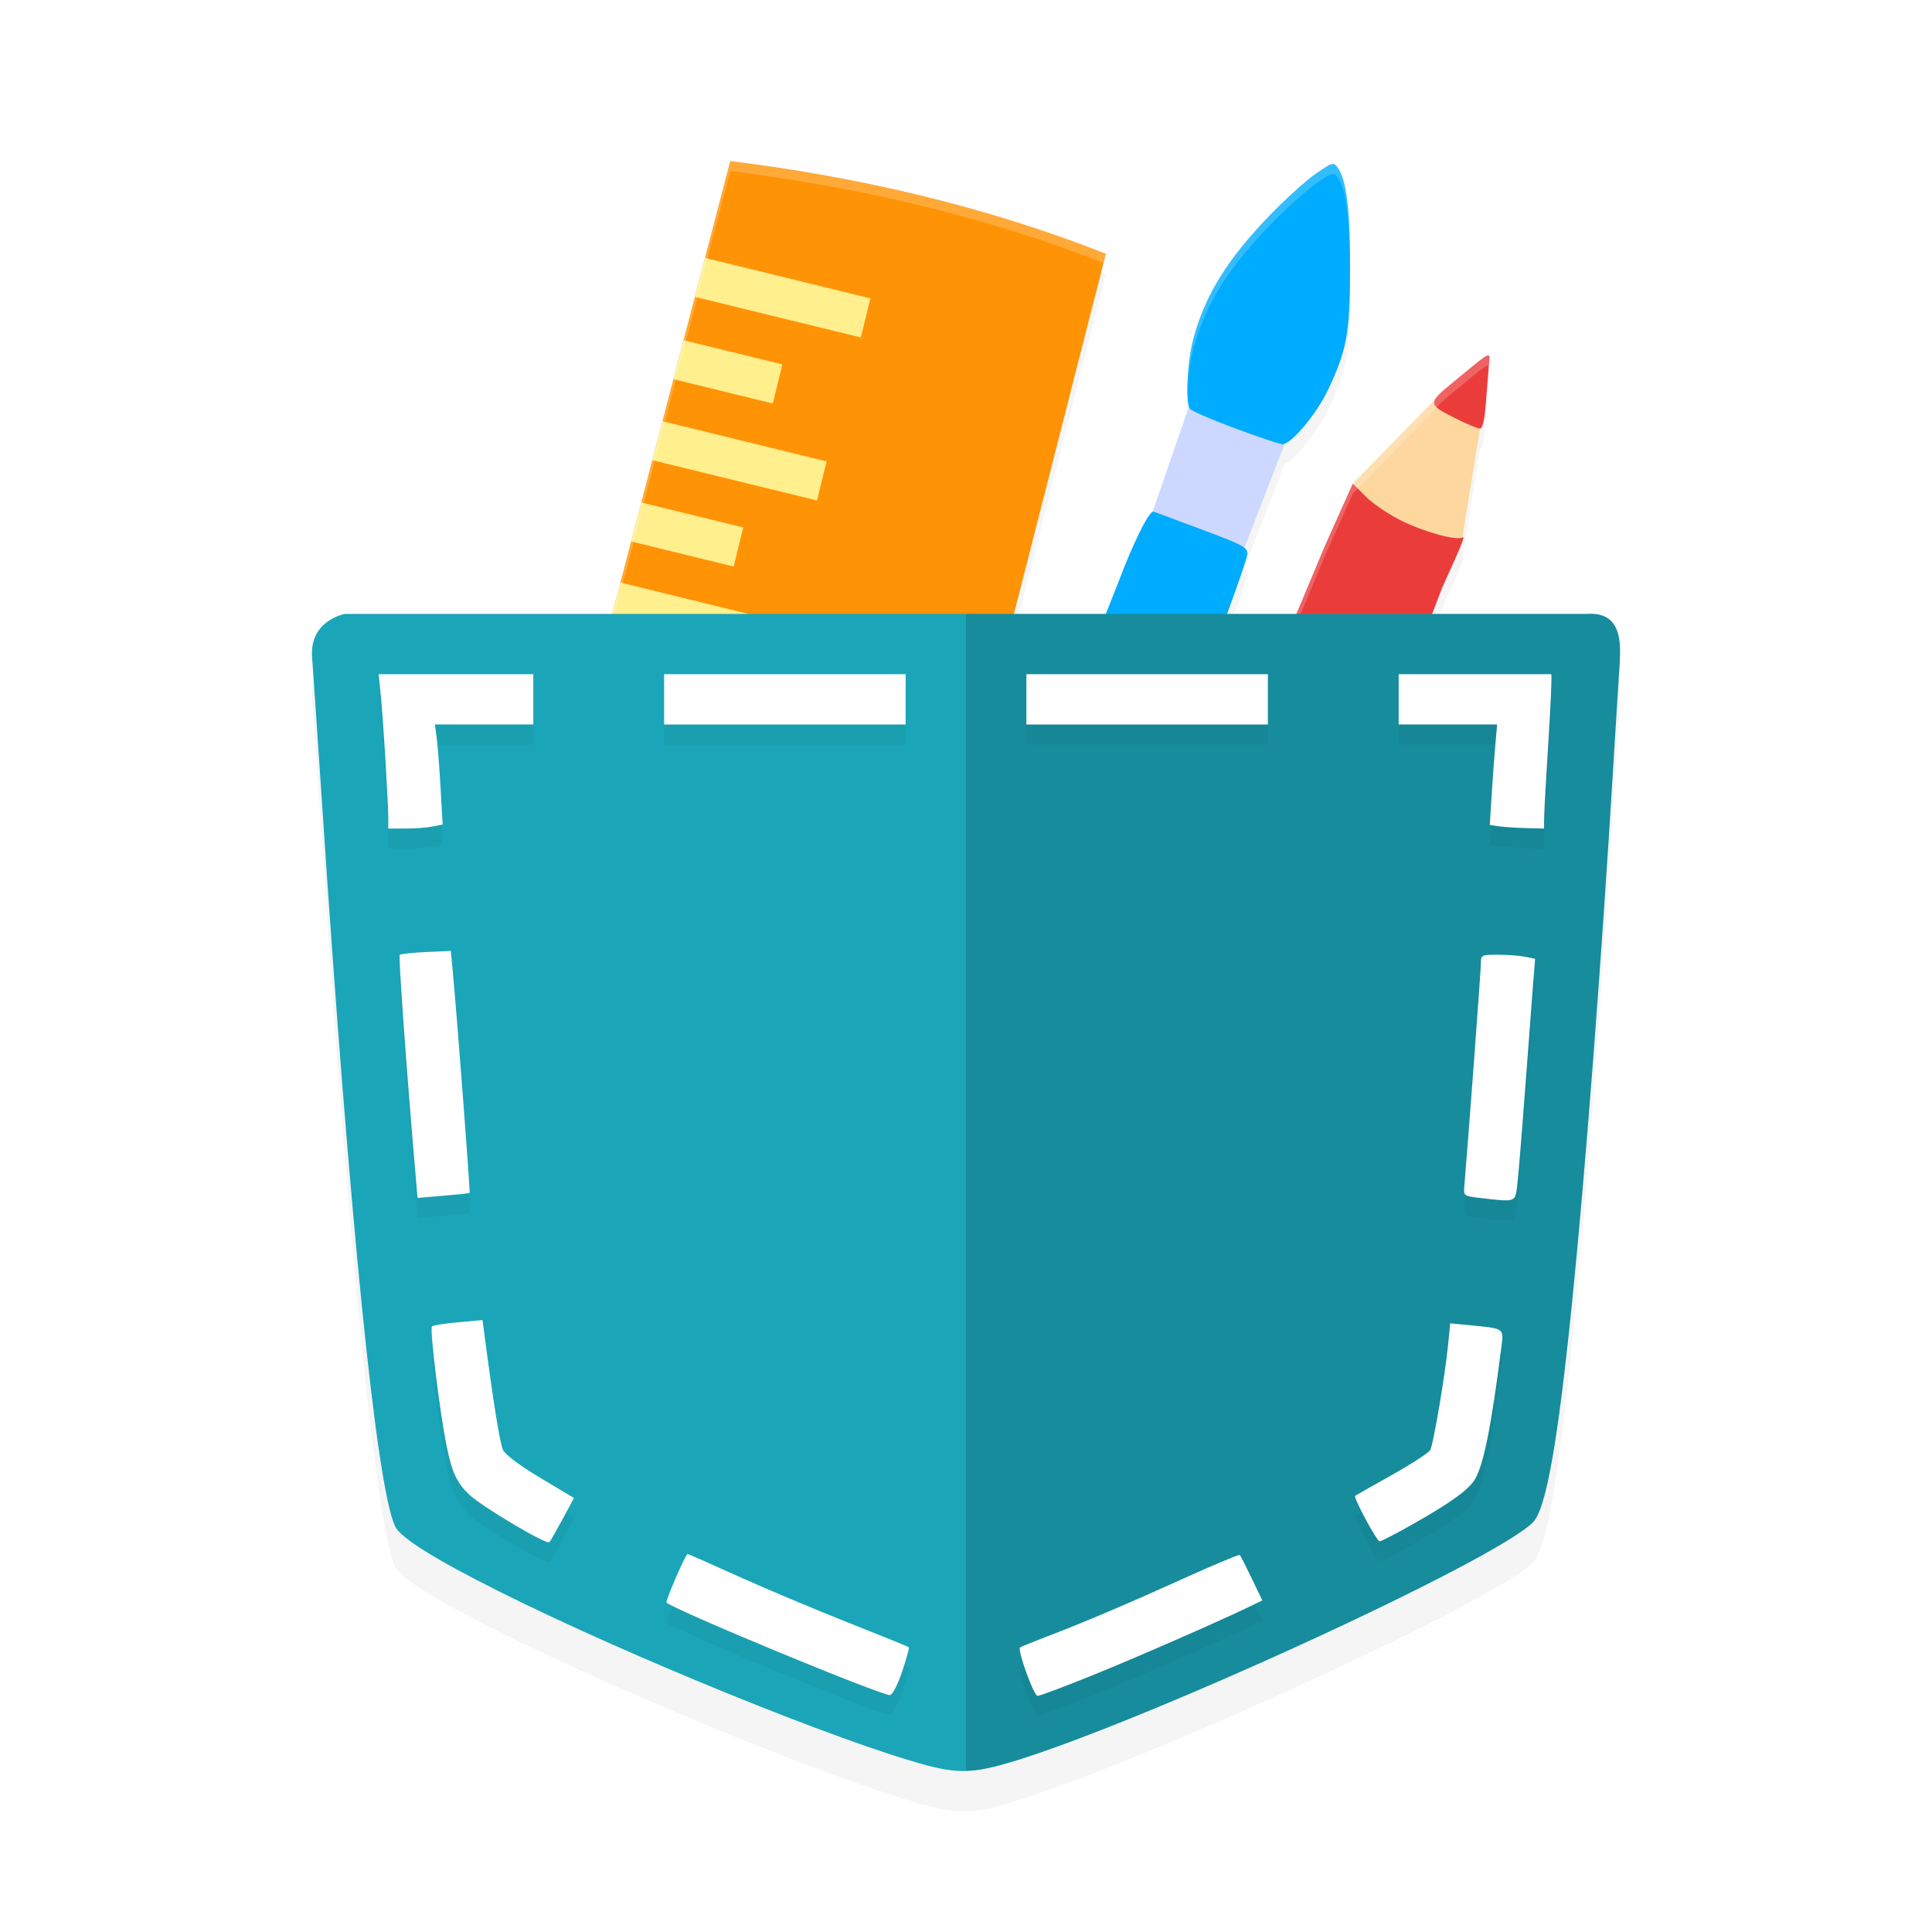<?xml version="1.0" encoding="UTF-8" standalone="no"?>
<svg
   width="192"
   height="192"
   version="1"
   id="svg28"
   sodipodi:docname="apps_pocket_paint.svg"
   inkscape:version="1.1.1 (1:1.1+202109281949+c3084ef5ed)"
   xmlns:inkscape="http://www.inkscape.org/namespaces/inkscape"
   xmlns:sodipodi="http://sodipodi.sourceforge.net/DTD/sodipodi-0.dtd"
   xmlns="http://www.w3.org/2000/svg"
   xmlns:svg="http://www.w3.org/2000/svg"
   xmlns:rdf="http://www.w3.org/1999/02/22-rdf-syntax-ns#"
   xmlns:cc="http://creativecommons.org/ns#"
   xmlns:dc="http://purl.org/dc/elements/1.1/">
  <defs
     id="defs32">
    <filter
       inkscape:collect="always"
       style="color-interpolation-filters:sRGB"
       id="filter23727"
       x="-0.045"
       y="-0.051"
       width="1.09"
       height="1.102">
      <feGaussianBlur
         inkscape:collect="always"
         stdDeviation="2.45"
         id="feGaussianBlur23729" />
    </filter>
    <filter
       inkscape:collect="always"
       style="color-interpolation-filters:sRGB"
       id="filter23784"
       x="-0.06"
       y="-0.099"
       width="1.12"
       height="1.199">
      <feGaussianBlur
         inkscape:collect="always"
         stdDeviation="2.224"
         id="feGaussianBlur23786" />
    </filter>
    <filter
       inkscape:collect="always"
       style="color-interpolation-filters:sRGB"
       id="filter24039"
       x="-0.07"
       y="-0.081"
       width="1.14"
       height="1.161">
      <feGaussianBlur
         inkscape:collect="always"
         stdDeviation="3.408"
         id="feGaussianBlur24041" />
    </filter>
  </defs>
  <sodipodi:namedview
     pagecolor="#ffffff"
     bordercolor="#666666"
     borderopacity="1"
     objecttolerance="10"
     gridtolerance="10"
     guidetolerance="10"
     inkscape:pageopacity="0"
     inkscape:pageshadow="2"
     inkscape:window-width="1920"
     inkscape:window-height="1019"
     id="namedview30"
     showgrid="false"
     inkscape:zoom="1"
     inkscape:cx="38.5"
     inkscape:cy="143"
     inkscape:window-x="0"
     inkscape:window-y="34"
     inkscape:window-maximized="1"
     inkscape:current-layer="svg28"
     inkscape:pagecheckerboard="0"
     inkscape:snap-global="true"
     showguides="true"
     inkscape:snap-bbox="true"
     inkscape:snap-bbox-midpoints="true">
    <inkscape:grid
       type="xygrid"
       id="grid841" />
  </sodipodi:namedview>
  <path
     id="path23731"
     style="opacity:0.2;fill:#000000;fill-opacity:1;stroke-width:16;stroke-linecap:round;stroke-linejoin:round;filter:url(#filter23784)"
     d="m 72.57,18.002 -2.508,9.625 -1.008,3.873 -1.123,4.309 -1.008,3.871 -1.965,7.539 -0.133,0.514 -1.096,4.205 -1.008,3.871 -1.064,4.086 -1.008,3.873 -1.279,4.908 L 98.555,71.66 109.9,27.219 C 97.97,22.517 85.474,19.613 72.57,18.002 Z m 59.932,0.295 c -0.055,-0.006 -0.115,0.002 -0.186,0.021 -0.282,0.079 -0.719,0.37 -1.543,0.938 -0.951,0.655 -2.985,2.489 -4.52,4.076 -4.24,4.385 -6.426,7.882 -7.621,12.195 -0.589,2.125 -0.821,5.765 -0.477,6.871 l -3.605,10.457 c -0.533,0.252 -2.047,3.362 -3.484,7.201 l -2.115,5.33 12.434,-0.814 c 0.57,-1.605 2.578,-7.008 2.578,-7.559 0,-0.206 -0.066,-0.378 -0.297,-0.568 l 4.01,-10.35 c 1.009,-0.385 3.26,-3.144 4.307,-5.359 1.889,-4 2.188,-5.662 2.188,-12.162 0,-5.842 -0.36,-8.719 -1.24,-9.924 -0.153,-0.209 -0.263,-0.337 -0.428,-0.354 z m 15.383,19.02 c -0.29,0.013 -1.119,0.736 -3.283,2.512 -1.077,0.884 -1.74,1.431 -1.979,1.855 l -8.184,8.375 -2.818,6.295 -3.516,8.408 13.414,0.377 1.812,-4.768 c 1.869,-4.071 2.305,-5.143 2.016,-4.965 -0.004,0.003 -0.011,0.004 -0.016,0.006 l 1.748,-10.824 c 0.26,-0.023 0.446,-0.814 0.572,-2.432 0.105,-1.339 0.242,-3.037 0.305,-3.775 0.049,-0.578 0.125,-0.961 0.002,-1.047 -0.019,-0.013 -0.044,-0.019 -0.074,-0.018 z" />
  <path
     id="rect4992"
     style="opacity:1;fill:#ccd8ff;stroke-width:16;stroke-linecap:round;stroke-linejoin:round;fill-opacity:1"
     d="m 118.433,39.594 9.856,2.918 -5.351,13.812 -8.979,-3.753 z"
     sodipodi:nodetypes="ccccc" />
  <path
     id="rect5422"
     style="opacity:1;fill:#fed79f;stroke-width:16;stroke-linecap:round;stroke-linejoin:round;fill-opacity:1"
     d="m 143.181,39.115 4.065,2.444 -1.928,11.939 c -4.94,1.813 -8.054,-1.415 -10.878,-5.439 z"
     sodipodi:nodetypes="ccccc" />
  <path
     style="fill:#00acfd;fill-opacity:1;stroke-width:0.314"
     d="m 114.645,50.844 c -0.421,-0.158 -2.043,3.112 -3.578,7.213 l -2.114,5.329 12.432,-0.814 c 0.57,-1.605 2.579,-7.008 2.579,-7.559 0,-0.615 -0.551,-0.907 -4.475,-2.367 -2.461,-0.916 -4.641,-1.727 -4.844,-1.803 z"
     id="path5702"
     sodipodi:nodetypes="ccccssc" />
  <path
     style="fill:#eb3c3c;fill-opacity:1;stroke-width:0.314"
     d="m 134.439,48.059 -2.818,6.295 -3.516,8.409 13.414,0.376 1.813,-4.767 c 1.869,-4.071 2.305,-5.143 2.016,-4.965 -0.553,0.342 -3.634,-0.482 -5.926,-1.584 -1.291,-0.621 -2.939,-1.721 -3.664,-2.445 z"
     id="path5700"
     sodipodi:nodetypes="cccccsssc" />
  <path
     style="fill:#eb3c3c;stroke-width:0.314;fill-opacity:1"
     d="m 147.959,35.334 c -0.205,-0.144 -0.97,0.534 -3.357,2.494 -2.801,2.299 -2.799,2.327 0.17,3.811 1.047,0.523 2.08,0.951 2.297,0.951 0.266,0 0.456,-0.792 0.584,-2.434 0.105,-1.339 0.242,-3.037 0.305,-3.775 0.049,-0.578 0.125,-0.961 0.002,-1.047 z"
     id="path5698" />
  <path
     style="fill:#00acfd;stroke-width:0.314;fill-opacity:1"
     d="m 132.316,16.318 c -0.282,0.079 -0.719,0.37 -1.543,0.938 -0.951,0.655 -2.985,2.489 -4.52,4.076 -4.24,4.385 -6.426,7.882 -7.621,12.195 -0.635,2.291 -0.856,6.348 -0.387,7.086 0.132,0.208 2.144,1.085 4.471,1.949 2.327,0.864 4.458,1.577 4.736,1.584 0.855,0.022 3.398,-3.015 4.529,-5.41 1.889,-4 2.188,-5.662 2.188,-12.162 0,-5.842 -0.36,-8.719 -1.24,-9.924 -0.204,-0.279 -0.331,-0.411 -0.613,-0.332 z"
     id="path5696" />
  <path
     id="rect20637"
     style="opacity:1;fill:#ff9306;stroke-width:16;stroke-linecap:round;stroke-linejoin:round;fill-opacity:1"
     d="m 72.57,16.002 c 12.903,1.612 25.4,4.515 37.33,9.216 L 98.556,69.66 59.371,66.676 Z"
     sodipodi:nodetypes="ccccc" />
  <path
     id="path21090"
     style="color:#000000;fill:#ffef8d;-inkscape-stroke:none;opacity:1;fill-opacity:1"
     d="M 70.062 25.627 L 69.055 29.5 L 85.549 33.537 L 86.5 29.652 L 70.062 25.627 z M 67.932 33.809 L 66.924 37.68 L 76.799 40.098 L 77.75 36.213 L 67.932 33.809 z M 65.836 41.859 L 64.826 45.732 L 81.195 49.738 L 82.146 45.854 L 65.836 41.859 z M 63.73 49.938 L 62.723 53.809 L 72.912 56.303 L 73.863 52.418 L 63.73 49.938 z M 61.658 57.895 L 60.65 61.768 L 77.697 65.939 L 78.648 62.055 L 61.658 57.895 z " />
  <path
     style="opacity:0.2;fill:#000000;fill-opacity:1;stroke-width:0.314;filter:url(#filter23727)"
     d="M 92.071,179.429 C 83.413,177.11 62.394,168.561 49.602,162.157 43.198,158.95 39.775,156.804 39.254,155.669 37.4,151.625 34.76,125.473 32.003,83.843 31.617,78.007 31.235,72.394 31.021,69.389 c -0.324,-3.746 3.252,-4.379 3.252,-4.379 l 17.322,2e-6 100.274,-2e-6 h 5.93 c 3.574,-0.224 3.2,3.354 3.181,4.678 -0.162,2.467 -0.406,6.35 -0.641,10.238 -1.183,19.616 -2.792,40.583 -4.1,53.436 -1.42,13.954 -2.577,20.514 -3.86,21.883 -3.534,3.771 -39.773,20.383 -52.38,24.01 -3.281,0.944 -4.921,0.98 -7.928,0.175 z"
     id="path23689"
     sodipodi:nodetypes="cccsccccccsssscc" />
  <path
     id="path23790"
     style="opacity:0.2;fill:#ffffff;stroke-width:16;stroke-linecap:round;stroke-linejoin:round;fill-opacity:1"
     d="M 72.57 16.002 L 59.371 66.676 L 59.627 66.695 L 72.57 17.002 C 85.39 18.603 97.808 21.481 109.668 26.129 L 109.9 25.219 C 97.97 20.518 85.474 17.613 72.57 16.002 z " />
  <path
     id="path23834"
     style="opacity:0.2;fill:#ffffff;stroke-width:16;stroke-linecap:round;stroke-linejoin:round;fill-opacity:1"
     d="M 147.885 35.316 C 147.595 35.33 146.765 36.052 144.602 37.828 C 143.524 38.712 142.862 39.259 142.623 39.684 L 134.439 48.059 L 131.621 54.354 L 128.105 62.762 L 128.52 62.773 L 131.621 55.354 L 134.439 49.059 L 142.623 40.684 C 142.862 40.259 143.524 39.712 144.602 38.828 C 146.765 37.052 147.595 36.33 147.885 36.316 C 147.915 36.315 147.94 36.321 147.959 36.334 C 147.96 36.334 147.96 36.335 147.961 36.336 C 148.01 35.788 148.078 35.417 147.959 35.334 C 147.94 35.321 147.915 35.315 147.885 35.316 z " />
  <path
     style="fill:#1ba5b8;fill-opacity:1;stroke-width:0.314"
     d="m 92.071,175.429 c -8.658,-2.319 -29.677,-10.868 -42.469,-17.272 -6.404,-3.206 -9.828,-5.353 -10.348,-6.488 -1.854,-4.044 -4.494,-30.196 -7.251,-71.826 -0.386,-5.836 -0.769,-11.449 -0.983,-14.454 -0.324,-3.746 3.252,-4.379 3.252,-4.379 l 17.322,2e-6 100.274,-2e-6 h 5.93 c 3.574,-0.224 3.2,3.354 3.181,4.678 -0.162,2.467 -0.406,6.35 -0.641,10.238 -1.183,19.616 -2.792,40.583 -4.1,53.436 -1.42,13.954 -2.577,20.514 -3.86,21.883 -3.534,3.771 -39.773,20.383 -52.38,24.01 -3.281,0.944 -4.921,0.98 -7.928,0.175 z"
     id="path1220"
     sodipodi:nodetypes="cccsccccccsssscc" />
  <path
     id="path21656"
     style="opacity:0.15;fill:#000000;fill-opacity:1;stroke-width:0.314"
     d="M 95.999,61.01 V 175.99 c 1.176,-0.034 2.389,-0.273 4,-0.736 12.607,-3.628 48.844,-20.238 52.379,-24.01 1.283,-1.369 2.441,-7.929 3.861,-21.883 1.308,-12.852 2.915,-33.821 4.099,-53.437 0.235,-3.888 0.479,-7.77 0.642,-10.237 0.02,-1.324 0.392,-4.901 -3.182,-4.677 h -5.93 z" />
  <path
     id="path24001"
     style="opacity:0.2;fill:#000000;stroke-width:0.305;filter:url(#filter24039)"
     d="m 37.627,69 0.17,1.629 c 0.315,2.994 0.789,11.435 0.789,12.641 v 1.072 h 1.686 c 0.928,0 2.145,-0.092 2.703,-0.203 l 1.016,-0.203 -0.207,-3.637 C 43.67,78.298 43.496,76.063 43.398,75.33 L 43.221,73.998 H 48.277 53 V 71.334 69 h -7.52 z m 28.373,0 v 2.5 2.5 h 12 12 v -2.5 -2.5 H 78 Z m 36,0 v 2.5 2.5 h 12 12 v -2.5 -2.5 h -12 z m 37,0 v 2.334 2.664 h 4.738 5.047 l -0.174,1.959 c -0.096,1.077 -0.262,3.324 -0.367,4.992 l -0.191,3.033 0.891,0.133 c 0.49,0.073 1.703,0.154 2.695,0.18 l 1.803,0.047 0.018,-1.176 c 0.009,-0.646 0.201,-4.066 0.426,-7.6 0.225,-3.534 0.349,-6.437 0.277,-6.566 h -7.799 z m -94.195,27.502 -2.457,0.111 c -1.351,0.061 -2.531,0.186 -2.623,0.277 -0.138,0.138 0.672,11.43 1.559,21.711 l 0.211,2.447 2.547,-0.215 c 1.401,-0.118 2.583,-0.245 2.629,-0.283 0.077,-0.064 -1.249,-17.494 -1.678,-22.059 z m 104.049,0.377 c -1.644,0 -1.688,0.024 -1.688,0.893 0,0.695 -1.243,17.41 -1.646,22.145 -0.077,0.909 -0.026,0.947 1.49,1.127 3.588,0.425 3.549,0.435 3.75,-1.049 0.099,-0.733 0.459,-5.068 0.799,-9.637 0.34,-4.568 0.703,-9.38 0.809,-10.691 l 0.191,-2.383 -1.01,-0.203 c -0.555,-0.111 -1.768,-0.201 -2.695,-0.201 z m -100.9,36.309 -2.408,0.217 c -1.325,0.119 -2.503,0.306 -2.617,0.416 -0.242,0.234 0.779,8.557 1.457,11.879 0.539,2.642 1.016,3.665 2.262,4.848 1.253,1.189 7.695,5.012 7.949,4.717 0.114,-0.133 0.712,-1.177 1.328,-2.318 l 1.119,-2.074 -3.344,-2 c -2.052,-1.227 -3.488,-2.303 -3.713,-2.783 -0.308,-0.656 -0.968,-4.763 -1.855,-11.543 z m 96.166,0.322 -0.209,2.137 c -0.291,2.979 -1.459,9.87 -1.771,10.453 -0.142,0.266 -1.859,1.383 -3.814,2.482 -1.955,1.099 -3.598,2.03 -3.652,2.07 -0.197,0.146 2.154,4.525 2.43,4.525 0.156,0 1.627,-0.761 3.27,-1.689 3.86,-2.184 5.608,-3.451 6.223,-4.51 0.862,-1.486 1.614,-5.267 2.613,-13.127 0.237,-1.865 0.307,-1.815 -3.016,-2.139 z m -75.791,22.922 c -0.194,0 -2.23,4.706 -2.09,4.83 0.878,0.781 21.498,9.311 22.219,9.191 0.248,-0.041 0.783,-1.089 1.209,-2.365 0.421,-1.261 0.713,-2.337 0.652,-2.393 -0.061,-0.055 -2.813,-1.171 -6.115,-2.479 -3.303,-1.308 -8.197,-3.368 -10.875,-4.58 -2.678,-1.212 -4.928,-2.205 -5,-2.205 z m 54.842,0.104 c -0.341,0.055 -2.657,1.026 -5.387,2.262 -5.792,2.622 -9.901,4.369 -13.768,5.85 -1.381,0.529 -2.569,1.012 -2.643,1.076 -0.286,0.249 1.365,4.812 1.74,4.812 0.219,0 2.629,-0.903 5.357,-2.006 4.453,-1.801 12.822,-5.462 15.832,-6.926 l 1.145,-0.555 -1.051,-2.189 c -0.577,-1.203 -1.109,-2.248 -1.184,-2.322 -0.005,-0.005 -0.02,-0.006 -0.043,-0.002 z" />
  <path
     id="path1587"
     style="fill:#ffffff;stroke-width:0.305"
     d="M 37.627 67 L 37.797 68.629 C 38.111 71.623 38.586 80.064 38.586 81.27 L 38.586 82.342 L 40.271 82.342 C 41.199 82.342 42.416 82.25 42.975 82.139 L 43.99 81.936 L 43.783 78.299 C 43.67 76.299 43.496 74.063 43.398 73.33 L 43.221 71.998 L 48.277 71.998 L 53 71.998 L 53 69.334 L 53 67 L 45.48 67 L 37.627 67 z M 66 67 L 66 69.5 L 66 72 L 78 72 L 90 72 L 90 69.5 L 90 67 L 78 67 L 66 67 z M 102 67 L 102 69.5 L 102 72 L 114 72 L 126 72 L 126 69.5 L 126 67 L 114 67 L 102 67 z M 139 67 L 139 69.334 L 139 71.998 L 143.738 71.998 L 148.785 71.998 L 148.611 73.957 C 148.516 75.034 148.35 77.281 148.244 78.949 L 148.053 81.982 L 148.943 82.115 C 149.433 82.188 150.646 82.269 151.639 82.295 L 153.441 82.342 L 153.459 81.166 C 153.468 80.52 153.66 77.1 153.885 73.566 C 154.11 70.032 154.234 67.129 154.162 67 L 146.363 67 L 139 67 z M 44.805 94.502 L 42.348 94.613 C 40.996 94.675 39.816 94.799 39.725 94.891 C 39.587 95.028 40.397 106.32 41.283 116.602 L 41.494 119.049 L 44.041 118.834 C 45.442 118.716 46.624 118.589 46.67 118.551 C 46.747 118.487 45.421 101.056 44.992 96.492 L 44.805 94.502 z M 148.854 94.879 C 147.209 94.879 147.166 94.902 147.166 95.771 C 147.166 96.467 145.923 113.181 145.52 117.916 C 145.442 118.825 145.493 118.863 147.01 119.043 C 150.598 119.468 150.559 119.478 150.76 117.994 C 150.859 117.261 151.219 112.926 151.559 108.357 C 151.898 103.789 152.262 98.977 152.367 97.666 L 152.559 95.283 L 151.549 95.08 C 150.994 94.969 149.781 94.879 148.854 94.879 z M 47.953 131.188 L 45.545 131.404 C 44.22 131.523 43.042 131.71 42.928 131.82 C 42.686 132.054 43.707 140.377 44.385 143.699 C 44.924 146.341 45.4 147.364 46.646 148.547 C 47.9 149.736 54.342 153.559 54.596 153.264 C 54.71 153.131 55.308 152.086 55.924 150.945 L 57.043 148.871 L 53.699 146.871 C 51.647 145.644 50.212 144.569 49.986 144.088 C 49.679 143.432 49.018 139.325 48.131 132.545 L 47.953 131.188 z M 144.119 131.51 L 143.91 133.646 C 143.619 136.625 142.451 143.516 142.139 144.1 C 141.996 144.366 140.279 145.483 138.324 146.582 C 136.369 147.681 134.726 148.612 134.672 148.652 C 134.475 148.798 136.826 153.178 137.102 153.178 C 137.258 153.178 138.729 152.417 140.371 151.488 C 144.231 149.305 145.979 148.038 146.594 146.979 C 147.456 145.493 148.208 141.712 149.207 133.852 C 149.444 131.987 149.514 132.037 146.191 131.713 L 144.119 131.51 z M 68.328 154.432 C 68.135 154.432 66.098 159.137 66.238 159.262 C 67.116 160.043 87.736 168.573 88.457 168.453 C 88.705 168.412 89.24 167.364 89.666 166.088 C 90.087 164.827 90.379 163.75 90.318 163.695 C 90.257 163.64 87.506 162.524 84.203 161.217 C 80.9 159.909 76.007 157.849 73.328 156.637 C 70.65 155.424 68.4 154.432 68.328 154.432 z M 123.17 154.535 C 122.829 154.59 120.513 155.561 117.783 156.797 C 111.991 159.419 107.882 161.166 104.016 162.646 C 102.635 163.175 101.446 163.659 101.373 163.723 C 101.087 163.971 102.738 168.535 103.113 168.535 C 103.332 168.535 105.743 167.632 108.471 166.529 C 112.924 164.729 121.293 161.067 124.303 159.604 L 125.447 159.049 L 124.396 156.859 C 123.819 155.656 123.288 154.612 123.213 154.537 C 123.208 154.532 123.193 154.531 123.17 154.535 z " />
  <path
     id="path23788"
     style="fill:#ffffff;stroke-width:0.314;fill-opacity:1;opacity:0.2"
     d="M 132.502 16.297 C 132.447 16.291 132.387 16.299 132.316 16.318 C 132.034 16.398 131.598 16.688 130.773 17.256 C 129.822 17.911 127.788 19.745 126.254 21.332 C 122.014 25.717 119.828 29.214 118.633 33.527 C 118.189 35.13 117.954 37.578 118.01 39.168 C 118.055 37.664 118.274 35.821 118.633 34.527 C 119.828 30.214 122.014 26.717 126.254 22.332 C 127.788 20.745 129.822 18.911 130.773 18.256 C 131.598 17.688 132.034 17.398 132.316 17.318 C 132.599 17.239 132.726 17.372 132.93 17.65 C 133.786 18.822 134.147 21.599 134.166 27.123 C 134.167 26.932 134.17 26.775 134.17 26.574 C 134.17 20.732 133.81 17.855 132.93 16.65 C 132.777 16.441 132.666 16.314 132.502 16.297 z " />
</svg>
